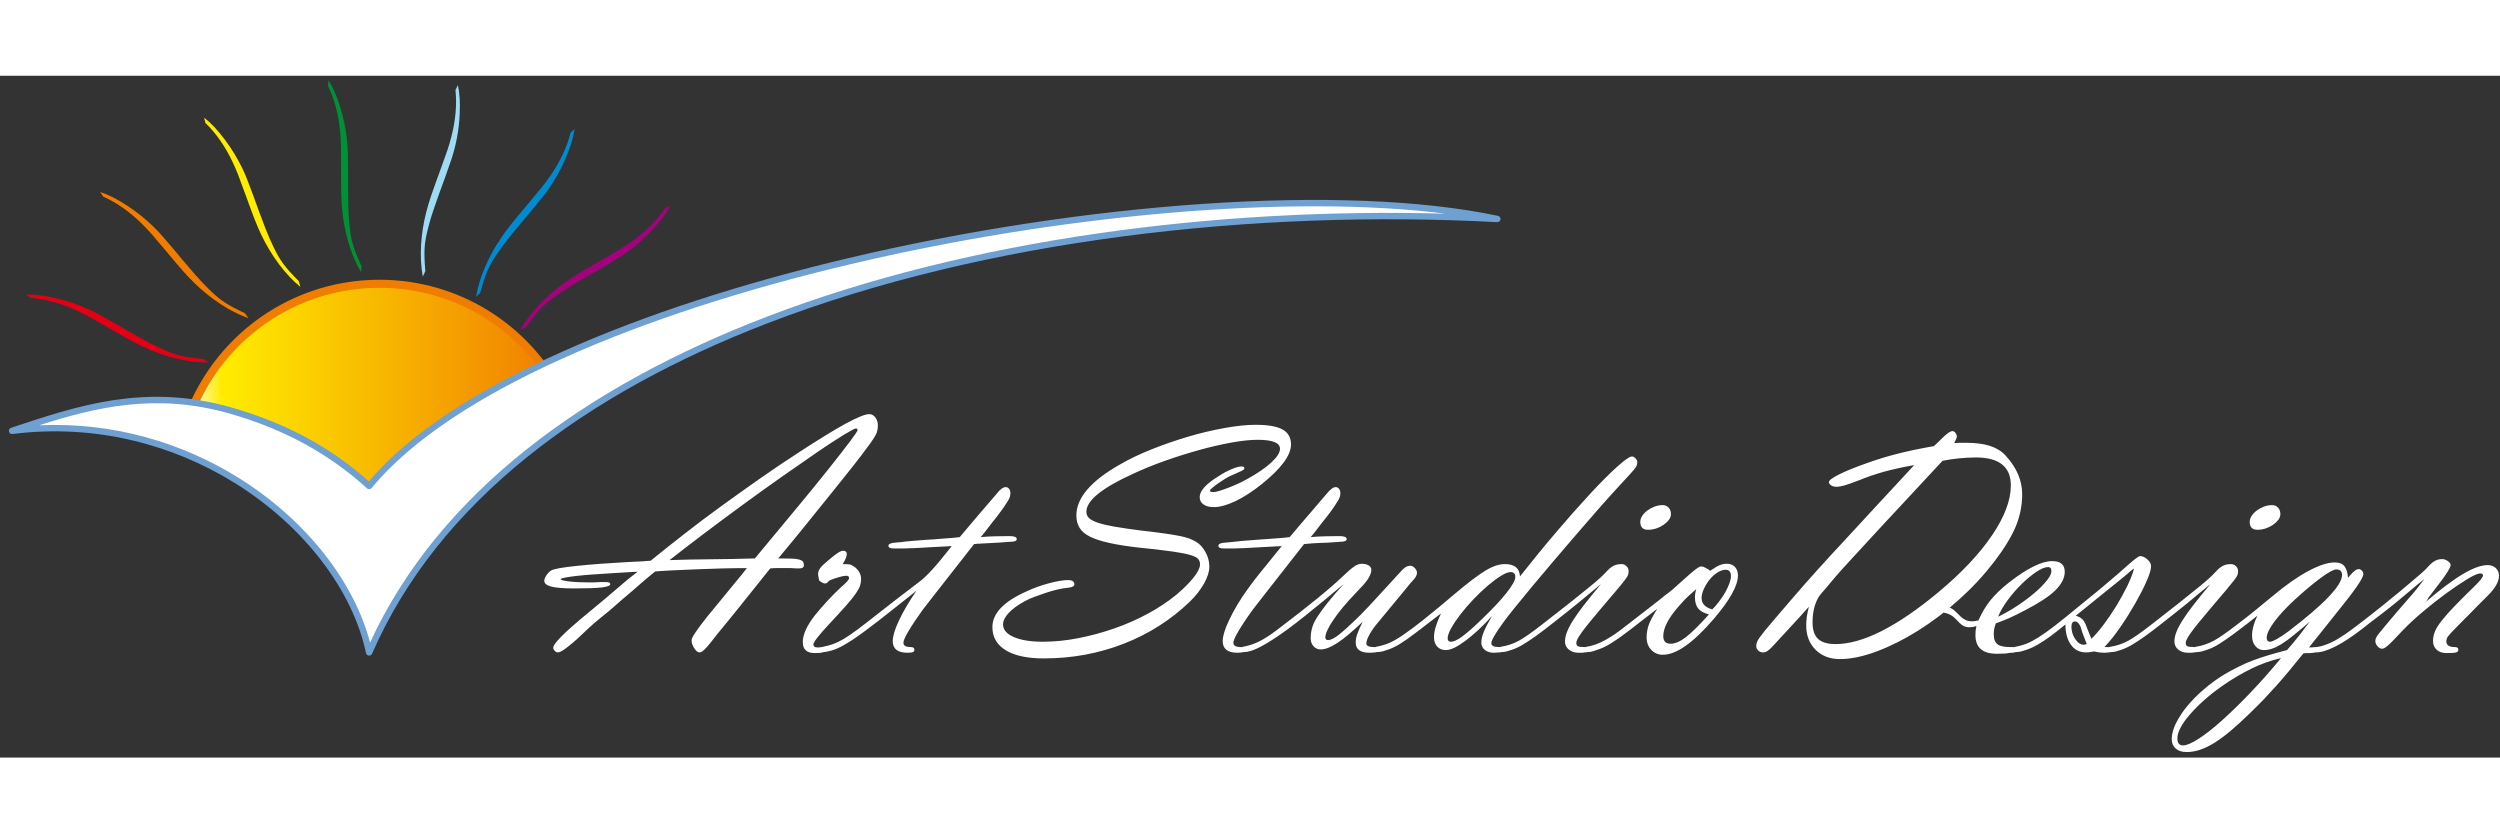<svg width="180" height="60" viewBox="0 0 220 60" fill="none" xmlns="http://www.w3.org/2000/svg">
<rect x="0" y="0" width="220" height="60" fill="#333333" stroke="none"/>
<g clip-path="url(#clip0_4_573)">
<path d="M33.395 18.305C40.334 18.305 46.35 22.26 49.31 28.04C49.622 28.649 46.952 31.333 46.5 31.857C29.756 51.245 29.206 39.135 22.494 33.943C22.09 33.63 16.066 31.768 16.204 31.283C18.332 23.792 25.224 18.305 33.395 18.305Z" fill="url(#paint0_linear_4_573)" stroke="#F07C00" stroke-width="0.709"/>
<path fill-rule="evenodd" clip-rule="evenodd" d="M1.068 31.245C6.819 29.332 12.72 27.337 20.163 29.424C25.29 30.861 29.287 33.18 32.484 36.1C47.361 18.086 106.057 7.182 131.755 12.602C92.77 10.521 45.43 21.058 32.484 50.746C30.255 40.21 16.917 29.251 1.068 31.245Z" fill="white"/>
<path fill-rule="evenodd" clip-rule="evenodd" d="M0.98 30.979L1.098 30.939C6.852 29.025 12.766 27.056 20.239 29.153C22.825 29.878 25.126 30.825 27.184 31.959C29.078 33 30.847 34.254 32.458 35.695C39.622 27.254 56.303 20.392 74.641 16.051C95.349 11.15 118.193 9.454 131.812 12.326C131.885 12.338 131.951 12.378 131.994 12.438C132.038 12.498 132.056 12.572 132.045 12.645C132.034 12.718 131.995 12.784 131.936 12.828C131.877 12.873 131.803 12.892 131.73 12.883C110.532 11.752 86.864 14.357 67.622 21.75C51.57 27.918 38.603 37.418 32.742 50.859C32.718 50.913 32.678 50.959 32.626 50.989C32.575 51.019 32.515 51.032 32.456 51.026C32.397 51.02 32.341 50.995 32.297 50.955C32.252 50.915 32.222 50.862 32.209 50.804C31.039 45.276 26.762 39.625 20.655 35.834C15.268 32.491 8.458 30.598 1.103 31.526C1.032 31.537 0.961 31.52 0.902 31.48C0.843 31.44 0.802 31.38 0.786 31.31C0.771 31.241 0.782 31.168 0.818 31.107C0.854 31.045 0.912 31 0.98 30.98V30.979ZM20.087 29.695C13.707 27.906 8.452 29.157 3.446 30.76C10.012 30.458 16.059 32.318 20.953 35.356C26.892 39.042 31.138 44.467 32.567 49.876C38.645 36.683 51.539 27.329 67.422 21.226C85.377 14.327 107.158 11.581 127.217 12.137C113.477 10.407 93.276 12.22 74.768 16.601C56.379 20.953 39.681 27.833 32.706 36.274L32.693 36.289C32.643 36.345 32.573 36.377 32.498 36.381C32.423 36.384 32.351 36.358 32.295 36.308C30.66 34.814 28.853 33.52 26.913 32.453C24.891 31.339 22.628 30.408 20.087 29.695H20.087ZM32.706 36.274L32.702 36.279L32.706 36.274Z" fill="#6EA0D2"/>
<path d="M147.161 45.232C146.963 45.409 146.736 45.55 146.531 45.716C146.325 45.883 146.12 46.059 145.9 46.229L143.173 48.341C142.755 48.664 142.395 48.946 142.073 49.162C141.783 49.356 141.484 49.538 141.178 49.705C140.924 49.843 140.659 49.96 140.386 50.056C140.132 50.143 139.877 50.203 139.624 50.247C139.428 50.281 139.33 50.393 139.33 50.569C139.33 50.687 139.389 50.745 139.506 50.745C139.557 50.746 139.607 50.737 139.653 50.716H139.711C140.11 50.716 140.445 50.549 140.738 50.453C141.031 50.355 141.379 50.184 141.779 49.939C142.18 49.694 142.693 49.333 143.319 48.854C143.945 48.374 144.786 47.725 145.841 46.904C145.45 47.53 145.196 48.013 145.078 48.355C144.962 48.697 144.903 49.054 144.903 49.425C144.903 49.875 145.04 50.242 145.313 50.526C145.445 50.664 145.604 50.774 145.781 50.847C145.958 50.92 146.148 50.956 146.34 50.951C147.512 50.951 148.999 49.905 150.797 47.813C152.225 46.152 152.938 44.87 152.938 43.971C152.938 43.658 152.85 43.408 152.674 43.223C152.499 43.038 152.264 42.945 151.97 42.945C151.743 42.943 151.519 42.988 151.31 43.076C151.105 43.164 150.836 43.326 150.504 43.56C150.368 43.463 150.226 43.375 150.079 43.297C149.932 43.218 149.81 43.179 149.712 43.179C149.614 43.179 149.477 43.243 149.301 43.37C149.126 43.497 148.869 43.706 148.539 44.001L147.161 45.232ZM150.68 46.962C150.054 46.786 149.741 46.454 149.741 45.965C149.741 45.711 149.81 45.437 149.947 45.144C150.084 44.851 150.255 44.577 150.46 44.322C150.665 44.068 150.895 43.863 151.149 43.707C151.403 43.55 151.638 43.472 151.853 43.472C152.166 43.472 152.322 43.658 152.322 44.03C152.322 44.205 152.278 44.415 152.19 44.661C152.102 44.904 151.985 45.159 151.839 45.422C151.681 45.703 151.504 45.972 151.31 46.229C151.118 46.488 150.907 46.733 150.68 46.962ZM149.272 45.174C149.198 45.401 149.159 45.638 149.155 45.877C149.155 46.307 149.248 46.64 149.434 46.874C149.619 47.109 149.937 47.285 150.386 47.403C149.526 48.361 148.847 49.03 148.348 49.411C147.85 49.792 147.405 49.983 147.014 49.983C146.584 49.983 146.369 49.758 146.369 49.308C146.369 48.604 146.811 47.728 147.718 46.699C147.828 46.574 147.928 46.478 147.996 46.39C148.065 46.303 148.148 46.21 148.246 46.111C148.371 45.987 148.498 45.865 148.627 45.745C148.783 45.599 148.999 45.408 149.272 45.174ZM165.106 37.871C164.203 38.845 163.444 39.675 162.819 40.349L161.191 42.108C160.409 42.955 159.637 43.811 158.874 44.675C158.512 45.085 158.121 45.535 157.702 46.024L156.191 47.784C155.904 48.118 155.62 48.455 155.34 48.795C155.126 49.058 154.959 49.274 154.842 49.44C154.747 49.567 154.668 49.704 154.608 49.851C154.568 49.959 154.548 50.073 154.549 50.188C154.549 50.345 154.607 50.477 154.725 50.584C154.845 50.693 155.003 50.751 155.165 50.745C155.419 50.745 155.675 50.554 155.985 50.218L158.39 47.608C158.672 47.302 158.836 47.104 158.904 47.035C159 46.936 159.093 46.834 159.182 46.728C159.108 47.003 159.049 47.282 159.007 47.564C158.967 47.831 158.947 48.1 158.948 48.37C158.948 49.25 159.221 49.964 159.769 50.511C160.316 51.058 161.03 51.332 161.91 51.332C162.868 51.332 163.948 51.108 165.15 50.657C166.353 50.207 167.57 49.596 168.801 48.825C170.075 48.021 171.277 47.108 172.394 46.097C173.526 45.086 174.562 43.971 175.488 42.769C176.369 41.616 176.998 40.583 177.38 39.675C177.76 38.769 177.954 37.797 177.951 36.815C177.951 35.623 177.469 34.483 176.485 33.414C176.12 33.017 175.65 32.739 175.092 32.563C174.535 32.386 173.826 32.299 172.966 32.299H172.555C172.36 32.3 172.164 32.31 171.969 32.329C172.125 32.035 172.203 31.849 172.203 31.771C172.202 31.649 172.161 31.53 172.086 31.434C172.008 31.326 171.92 31.272 171.822 31.272C171.725 31.272 171.602 31.322 171.455 31.419C171.309 31.517 171.089 31.712 170.795 32.006L170.532 32.269C170.418 32.38 170.301 32.488 170.18 32.592C169.515 32.71 168.929 32.822 168.42 32.929C167.912 33.037 167.428 33.15 166.969 33.266C166.509 33.384 166.069 33.506 165.649 33.634C165.191 33.775 164.736 33.927 164.285 34.088C163.329 34.424 162.53 34.743 161.895 35.055C161.259 35.368 160.942 35.603 160.942 35.759C160.942 35.857 161.006 35.95 161.133 36.038C161.259 36.126 161.411 36.169 161.587 36.169C161.802 36.169 162.042 36.131 162.306 36.053C162.57 35.974 162.989 35.836 163.552 35.613C164.295 35.312 165.053 35.052 165.825 34.835C166.691 34.605 167.566 34.415 168.449 34.264L165.106 37.871ZM170.942 33.883C171.908 33.694 172.89 33.596 173.875 33.589C175.928 33.589 176.955 34.41 176.955 36.052C176.955 37.343 176.407 38.8 175.312 40.422C174.217 42.045 172.648 43.723 170.59 45.437C166.921 48.494 163.894 50.013 161.528 50.013C160.824 50.013 160.312 49.86 159.989 49.557C159.667 49.255 159.505 48.771 159.505 48.106C159.505 47.344 159.631 46.599 160.003 45.936C160.161 45.656 160.409 45.417 160.634 45.144C160.859 44.87 161.143 44.533 161.484 44.132C161.826 43.732 162.251 43.258 162.76 42.71C163.268 42.163 163.894 41.483 164.637 40.672C165.38 39.86 166.269 38.901 167.306 37.797C168.524 36.497 169.736 35.193 170.942 33.883ZM177.094 50.774C177.255 50.774 177.348 50.706 177.388 50.687C177.426 50.667 177.445 50.608 177.445 50.511C177.445 50.413 177.426 50.349 177.388 50.32C177.348 50.291 177.25 50.272 177.094 50.276C176.487 50.291 176.062 50.222 175.818 50.056C175.574 49.89 175.451 49.592 175.451 49.163C175.451 48.966 175.466 48.8 175.496 48.663C175.525 48.526 175.569 48.37 175.628 48.194C176.058 48.037 176.464 47.876 176.845 47.71C177.226 47.544 177.666 47.316 178.179 47.05C179.406 46.416 180.305 45.838 180.862 45.29C181.419 44.743 181.698 44.195 181.698 43.648C181.698 43.023 181.327 42.711 180.584 42.711C179.685 42.711 178.417 43.327 176.8 44.586C176.11 45.125 175.573 45.653 175.173 46.141C174.773 46.63 174.415 47.226 174.102 47.929C172.163 48.446 172.504 46.359 170.557 46.749C170.362 46.787 170.263 46.895 170.263 47.07C170.263 47.188 170.322 47.246 170.44 47.246H170.498C170.529 47.243 170.559 47.233 170.586 47.218H170.645C172.56 47.218 172.103 48.976 173.926 48.429C173.894 48.569 173.869 48.711 173.854 48.854C173.843 48.976 173.838 49.098 173.839 49.22C173.839 50.316 174.464 50.863 175.715 50.863C175.931 50.863 176.16 50.858 176.405 50.848C176.649 50.839 176.845 50.774 177.006 50.774H177.094ZM175.833 47.608C176.009 47.158 176.288 46.673 176.669 46.155C177.04 45.649 177.452 45.173 177.9 44.734C178.34 44.303 178.771 43.947 179.191 43.663C179.611 43.379 179.958 43.237 180.232 43.237C180.427 43.237 180.525 43.355 180.525 43.59C180.525 43.804 180.393 44.079 180.129 44.411C179.815 44.794 179.467 45.148 179.088 45.466C178.659 45.838 178.159 46.215 177.593 46.595C177.031 46.974 176.442 47.312 175.833 47.608ZM185.188 50.276C185.638 49.807 186.103 49.225 186.581 48.531C187.051 47.851 187.491 47.152 187.901 46.434C188.302 45.73 188.634 45.081 188.898 44.484C189.162 43.888 189.294 43.443 189.294 43.15C189.294 42.954 189.186 42.759 188.971 42.562C188.756 42.368 188.541 42.27 188.326 42.27C188.189 42.27 187.806 42.573 187.153 43.15L186.39 43.825L184.836 45.144C184.508 45.422 184.181 45.682 183.868 45.936C183.556 46.19 183.24 46.442 182.93 46.699C182.25 47.267 181.56 47.824 180.862 48.37C180.305 48.8 179.826 49.142 179.425 49.396C179.025 49.65 178.667 49.842 178.355 49.968C178.033 50.095 177.699 50.189 177.358 50.247C177.162 50.282 177.065 50.393 177.065 50.569C177.065 50.687 177.124 50.745 177.24 50.745C177.291 50.746 177.341 50.736 177.388 50.716H177.445C177.761 50.716 178.072 50.603 178.384 50.496C178.721 50.377 179.045 50.225 179.352 50.041C179.725 49.819 180.087 49.58 180.437 49.323C180.828 49.04 181.268 48.692 181.757 48.282C181.757 49.025 181.918 49.622 182.241 50.071C182.563 50.52 183.008 50.745 183.575 50.745C183.673 50.745 183.766 50.74 183.853 50.731C183.941 50.722 184.083 50.696 184.279 50.658C184.572 50.736 184.885 50.774 185.217 50.774C185.608 50.774 185.804 50.687 185.804 50.511C185.804 50.354 185.696 50.276 185.481 50.276H185.188V50.276ZM183.633 49.983C183.593 50.013 183.549 50.037 183.502 50.056C183.459 50.068 183.414 50.072 183.37 50.071C183.096 50.071 182.846 49.904 182.622 49.573C182.402 49.254 182.284 48.875 182.285 48.488C182.285 48.175 182.392 48.018 182.607 48.018C182.705 48.018 182.803 48.072 182.901 48.179C182.998 48.286 183.079 48.438 183.135 48.634C183.215 48.907 183.282 49.113 183.341 49.25C183.399 49.386 183.443 49.499 183.472 49.587C183.501 49.674 183.527 49.744 183.546 49.793C183.565 49.841 183.595 49.905 183.633 49.983ZM183.956 49.338C183.681 48.695 183.55 48.223 183.385 47.988C183.219 47.754 182.979 47.598 182.666 47.519C183.563 46.788 184.462 46.06 185.364 45.335C186.107 44.739 186.707 44.258 187.153 43.883C187.332 43.732 187.451 43.619 187.52 43.56C187.609 43.486 187.702 43.418 187.799 43.355C187.681 43.804 187.48 44.323 187.197 44.909C186.608 46.111 185.905 47.255 185.1 48.325C184.71 48.843 184.357 49.25 184.045 49.544L183.956 49.338ZM193.106 50.745C193.282 50.745 193.37 50.667 193.37 50.511C193.37 50.355 193.282 50.276 193.106 50.276C192.794 50.276 192.588 50.252 192.49 50.203C192.392 50.154 192.344 50.051 192.344 49.894C192.344 49.816 192.378 49.709 192.447 49.573C192.514 49.436 192.632 49.25 192.798 49.015C192.965 48.78 193.194 48.482 193.488 48.121C193.853 47.672 194.225 47.227 194.602 46.786C195.168 46.122 195.609 45.603 195.922 45.232C196.234 44.861 196.47 44.571 196.626 44.366C196.782 44.162 196.875 44.01 196.904 43.912C196.933 43.815 196.948 43.707 196.948 43.59C196.948 43.414 196.884 43.266 196.757 43.15C196.644 43.038 196.491 42.976 196.332 42.974C196.059 42.974 195.824 43.023 195.628 43.12C195.394 43.247 195.185 43.416 195.012 43.62C194.835 43.814 194.65 43.999 194.456 44.176C194.201 44.411 193.844 44.714 193.384 45.085C192.926 45.457 192.358 45.912 191.684 46.449C191.01 46.986 190.199 47.614 189.264 48.34C188.44 48.981 187.783 49.445 187.285 49.719C186.797 49.985 186.266 50.164 185.716 50.247C185.52 50.277 185.422 50.393 185.422 50.569C185.422 50.687 185.481 50.745 185.599 50.745H185.657C185.688 50.741 185.718 50.731 185.745 50.716H185.804C186.1 50.716 186.391 50.608 186.684 50.511C187.011 50.397 187.326 50.25 187.622 50.071C188.019 49.833 188.405 49.578 188.78 49.308C189.302 48.929 189.816 48.538 190.32 48.135C191.098 47.524 191.821 46.957 192.476 46.42C193.13 45.882 193.81 45.32 194.514 44.734C193.999 45.344 193.495 45.965 193.003 46.595C192.604 47.113 192.28 47.568 192.036 47.959C191.792 48.35 191.615 48.693 191.508 48.986C191.409 49.238 191.354 49.506 191.347 49.778C191.347 50.071 191.46 50.311 191.684 50.496C191.908 50.681 192.187 50.774 192.519 50.774H192.813C192.892 50.78 192.972 50.77 193.048 50.745H193.106ZM199.939 37.783C199.705 37.783 199.47 37.827 199.235 37.914C199.001 38.002 198.791 38.116 198.605 38.252C198.427 38.381 198.273 38.54 198.15 38.722C198.033 38.897 197.975 39.073 197.975 39.249C197.975 39.718 198.199 39.953 198.649 39.953C198.903 39.953 199.147 39.914 199.382 39.836C199.612 39.76 199.829 39.651 200.027 39.513C200.206 39.392 200.364 39.244 200.496 39.073C200.609 38.931 200.671 38.756 200.673 38.575C200.673 38.34 200.604 38.149 200.467 38.003C200.4 37.931 200.318 37.873 200.227 37.836C200.136 37.798 200.038 37.78 199.939 37.783ZM203.634 50.774L203.723 50.745C203.918 50.745 204.015 50.667 204.015 50.511C204.015 50.355 203.956 50.276 203.839 50.276H203.752L203.429 50.306H203.194C203.292 50.169 203.361 50.08 203.4 50.042C203.439 50.003 203.514 49.901 203.634 49.748C203.728 49.629 203.816 49.528 203.884 49.44C203.951 49.353 204.05 49.23 204.177 49.074C204.304 48.917 204.476 48.702 204.69 48.429C204.905 48.155 205.216 47.762 205.628 47.255C207.19 45.338 207.975 44.205 207.975 43.855C207.975 43.797 207.963 43.74 207.941 43.687C207.918 43.633 207.885 43.586 207.843 43.546C207.808 43.506 207.765 43.474 207.717 43.452C207.669 43.429 207.617 43.417 207.564 43.414C207.452 43.42 207.344 43.461 207.256 43.531C207.089 43.66 206.936 43.808 206.802 43.971L206.626 44.176C206.586 43.707 206.478 43.364 206.303 43.15C206.128 42.935 205.844 42.827 205.453 42.827C204.846 42.827 204.07 43.081 203.121 43.59C202.173 44.098 201.142 44.823 200.027 45.76C199.794 45.956 199.552 46.151 199.309 46.346C199.065 46.542 198.82 46.755 198.561 46.962L197.681 47.666L196.801 48.341C195.974 48.976 195.315 49.446 194.807 49.719C194.322 49.981 193.797 50.159 193.253 50.247C193.057 50.278 192.959 50.393 192.959 50.569C192.959 50.687 193.018 50.745 193.136 50.745C193.186 50.746 193.236 50.737 193.282 50.716H193.341C193.697 50.716 194.016 50.579 194.308 50.482C194.653 50.359 194.983 50.196 195.291 49.998C195.652 49.773 196.098 49.464 196.626 49.074C197.153 48.683 197.827 48.165 198.649 47.519C198.336 48.164 198.18 48.751 198.18 49.279C198.18 49.651 198.277 49.954 198.473 50.188C198.668 50.423 198.913 50.54 199.206 50.54C199.441 50.54 199.68 50.501 199.925 50.423C200.169 50.345 200.443 50.213 200.746 50.027C201.114 49.795 201.466 49.54 201.801 49.264C202.292 48.867 202.776 48.461 203.253 48.048C203.121 48.21 202.994 48.376 202.872 48.545C202.705 48.774 202.534 48.999 202.359 49.22C202.173 49.454 201.982 49.689 201.787 49.924C201.591 50.159 201.415 50.364 201.259 50.54C200.653 50.696 200.105 50.848 199.616 50.994C199.128 51.142 198.664 51.298 198.224 51.464C197.784 51.631 197.363 51.816 196.962 52.021C196.562 52.226 196.151 52.438 195.746 52.681C195.092 53.077 194.474 53.529 193.898 54.031C193.365 54.484 192.875 54.984 192.432 55.526C192.053 55.985 191.728 56.487 191.464 57.021C191.229 57.51 191.112 57.959 191.112 58.371C191.112 58.722 191.23 59.001 191.464 59.206C191.698 59.411 192.022 59.514 192.432 59.514C193.175 59.514 193.976 59.25 194.837 58.722C195.697 58.194 196.739 57.32 197.975 56.112C198.439 55.658 198.859 55.246 199.221 54.866C199.582 54.485 199.94 54.098 200.291 53.707C200.643 53.316 201.01 52.891 201.391 52.432C201.773 51.973 202.207 51.44 202.696 50.833C202.833 50.814 202.93 50.804 202.989 50.804C203.048 50.804 203.157 50.818 203.312 50.804L203.634 50.774ZM205.599 43.443C205.932 43.443 206.098 43.61 206.098 43.941C206.098 44.84 204.528 46.499 201.376 48.898C201.009 49.177 200.673 49.391 200.379 49.558C200.086 49.724 199.88 49.807 199.764 49.807C199.568 49.807 199.47 49.689 199.47 49.455C199.47 49.122 199.69 48.658 200.13 48.062C200.569 47.466 201.169 46.813 201.934 46.111C202.83 45.288 203.611 44.641 204.265 44.161C204.919 43.683 205.364 43.443 205.599 43.443V43.443ZM200.731 51.244C199.876 52.29 198.98 53.302 198.047 54.279C197.247 55.121 196.415 55.933 195.555 56.714C194.782 57.408 194.094 57.949 193.487 58.341C192.881 58.732 192.422 58.928 192.109 58.928C191.777 58.928 191.61 58.722 191.61 58.311C191.61 57.764 191.968 57.075 192.681 56.244C193.394 55.414 194.338 54.553 195.541 53.707C196.45 53.067 197.324 52.568 198.136 52.168C198.963 51.762 199.834 51.452 200.731 51.244ZM212.784 44.734C212.88 44.653 212.975 44.582 213.063 44.514C213.15 44.445 213.244 44.372 213.341 44.294C213.068 44.645 212.833 44.949 212.638 45.203C212.442 45.457 212.21 45.714 211.964 45.994C211.213 46.848 210.653 47.515 210.262 47.974C209.871 48.433 209.582 48.78 209.397 49.015C209.211 49.249 209.104 49.411 209.075 49.499C209.047 49.579 209.032 49.663 209.031 49.748C209.031 49.905 209.094 50.056 209.221 50.203C209.348 50.349 209.48 50.422 209.617 50.422C209.689 50.419 209.759 50.399 209.822 50.364C209.9 50.326 210.008 50.247 210.145 50.129C210.324 49.971 210.495 49.805 210.658 49.631C210.863 49.416 211.131 49.131 211.465 48.78C212.018 48.213 212.6 47.674 213.209 47.168C213.879 46.601 214.568 46.058 215.277 45.54C215.875 45.099 216.492 44.684 217.124 44.294C217.672 43.961 218.053 43.795 218.268 43.795C218.425 43.795 218.503 43.854 218.503 43.97C218.503 44.128 218.247 44.449 217.74 44.939C217.143 45.515 216.557 46.102 215.98 46.699C215.584 47.105 215.207 47.531 214.852 47.974C214.568 48.335 214.372 48.654 214.265 48.927C214.162 49.178 214.108 49.447 214.104 49.719C214.104 50.051 214.212 50.315 214.426 50.511C214.641 50.706 214.925 50.804 215.277 50.804C215.726 50.804 216.015 50.784 216.142 50.745C216.269 50.706 216.333 50.628 216.333 50.511C216.333 50.355 216.235 50.276 216.039 50.276C215.531 50.276 215.277 50.11 215.277 49.777C215.278 49.619 215.329 49.465 215.424 49.338C215.521 49.201 215.711 48.999 215.98 48.722C216.317 48.375 216.583 48.096 216.788 47.9C216.992 47.706 217.188 47.509 217.374 47.314C217.559 47.118 217.765 46.908 217.989 46.683L218.943 45.73C219.588 45.085 219.911 44.508 219.911 44C219.911 43.727 219.818 43.501 219.632 43.325C219.447 43.15 219.207 43.062 218.913 43.062C218.346 43.062 217.618 43.326 216.729 43.854C215.839 44.381 214.71 45.232 213.341 46.404C213.5 46.284 213.622 46.122 213.694 45.936C214.085 45.428 214.407 45.007 214.661 44.674C214.916 44.343 215.115 44.064 215.263 43.839C215.409 43.614 215.512 43.443 215.57 43.326C215.629 43.209 215.658 43.12 215.658 43.062C215.658 42.945 215.576 42.827 215.409 42.71C215.242 42.592 215.081 42.535 214.925 42.535C214.69 42.535 214.49 42.578 214.324 42.666C214.158 42.754 213.954 42.894 213.752 43.121C213.622 43.266 213.361 43.542 212.931 43.912C211.805 44.882 210.661 45.83 209.5 46.757C208.816 47.304 208.141 47.833 207.476 48.34C207.121 48.613 206.759 48.877 206.391 49.133C206.078 49.347 205.789 49.528 205.526 49.675C205.285 49.811 205.036 49.928 204.778 50.027C204.543 50.114 204.292 50.206 204.015 50.247C203.764 50.284 203.634 50.374 203.634 50.569C203.634 50.687 203.693 50.745 203.81 50.745C204.26 50.745 204.832 50.569 205.526 50.218C206.22 49.865 207.006 49.346 207.887 48.663C208.139 48.467 208.39 48.272 208.635 48.077C208.879 47.881 209.144 47.693 209.412 47.489C209.71 47.263 209.998 47.026 210.291 46.801C210.585 46.576 210.866 46.344 211.142 46.111L212.784 44.734ZM52.824 44.558C52.608 44.558 52.413 44.586 52.236 44.586H51.856C51.172 44.586 50.58 44.557 50.081 44.499C49.583 44.44 49.334 44.372 49.334 44.294C49.334 44.254 49.461 44.21 49.715 44.162C49.969 44.113 50.306 44.064 50.726 44.015C51.219 43.96 51.713 43.916 52.208 43.883C52.775 43.844 53.371 43.803 53.996 43.766L55.463 43.678L56.108 43.648C55.998 43.74 55.886 43.828 55.77 43.911C55.664 43.99 55.482 44.132 55.228 44.337C54.974 44.542 54.612 44.851 54.143 45.261C53.674 45.671 52.998 46.238 52.12 46.962C51.434 47.527 50.873 48.003 50.434 48.384C49.993 48.766 49.647 49.089 49.392 49.353C49.138 49.616 48.957 49.822 48.85 49.968C48.743 50.114 48.688 50.237 48.688 50.334C48.688 50.433 48.732 50.526 48.82 50.613C48.908 50.701 49.001 50.745 49.099 50.745C49.236 50.745 49.451 50.638 49.744 50.423C50.216 50.069 50.667 49.687 51.093 49.279C51.496 48.9 51.885 48.517 52.295 48.165C52.706 47.813 53.146 47.473 53.586 47.109C53.948 46.808 54.29 46.487 54.642 46.185C54.993 45.883 55.359 45.578 55.727 45.261C56.062 44.972 56.323 44.738 56.519 44.572C56.714 44.406 56.876 44.269 57.003 44.161C57.129 44.054 57.242 43.961 57.339 43.883C57.438 43.804 57.545 43.716 57.662 43.62C58.228 43.575 58.796 43.541 59.363 43.516C60.043 43.486 60.722 43.456 61.402 43.428C62.115 43.4 62.839 43.374 63.571 43.355C64.29 43.336 65.009 43.326 65.728 43.326C65.649 43.423 65.575 43.516 65.507 43.605C65.439 43.692 65.365 43.786 65.287 43.883C64.531 44.816 63.768 45.745 63 46.67C62.535 47.22 62.085 47.782 61.65 48.355C61.338 48.776 61.128 49.079 61.02 49.264C60.913 49.45 60.859 49.592 60.859 49.689C60.859 49.905 60.938 50.135 61.093 50.379C61.249 50.623 61.406 50.745 61.562 50.745C61.759 50.745 62.071 50.471 62.501 49.924L63.146 49.103C63.361 48.829 63.592 48.559 63.821 48.282C64.589 47.348 65.215 46.561 65.713 45.936C66.211 45.31 66.607 44.817 66.9 44.455C67.194 44.093 67.404 43.829 67.531 43.663C67.609 43.556 67.692 43.454 67.78 43.356C67.956 43.336 68.122 43.326 68.279 43.326H69.599C69.793 43.326 69.949 43.355 70.068 43.355H70.331C70.605 43.355 70.743 43.258 70.743 43.062C70.746 42.959 70.72 42.857 70.668 42.769C70.62 42.69 70.512 42.627 70.346 42.577C70.121 42.52 69.889 42.491 69.657 42.49C69.364 42.481 68.973 42.476 68.484 42.476C68.777 42.123 69.061 41.782 69.334 41.449L70.156 40.452C70.429 40.119 70.703 39.782 70.977 39.44C71.25 39.098 71.553 38.721 71.886 38.311C72.931 37.028 73.967 35.737 74.995 34.44C75.538 33.758 76.066 33.064 76.578 32.358C76.911 31.889 77.106 31.561 77.165 31.376C77.224 31.189 77.252 30.989 77.252 30.774C77.252 30.5 77.179 30.265 77.032 30.07C76.886 29.875 76.705 29.777 76.49 29.777C76.138 29.777 75.449 30.056 74.422 30.612C73.397 31.17 72.036 32.011 70.332 33.12C69.199 33.853 68.08 34.606 66.974 35.378C65.829 36.181 64.69 36.992 63.557 37.812C62.423 38.633 61.323 39.46 60.258 40.291C59.248 41.077 58.246 41.874 57.252 42.681C57.159 42.68 57.066 42.685 56.973 42.695C56.856 42.707 56.739 42.717 56.622 42.725C56.474 42.734 56.288 42.745 56.064 42.754C55.84 42.763 55.541 42.777 55.17 42.797C53.41 42.894 51.929 43.008 50.726 43.135C49.524 43.262 48.781 43.385 48.512 43.531C48.351 43.619 48.214 43.771 48.087 43.956C47.96 44.142 47.897 44.303 47.897 44.44C47.897 44.675 48.102 44.846 48.512 44.954C48.922 45.06 49.608 45.115 50.565 45.115C51.68 45.115 52.482 45.085 52.97 45.027C53.458 44.968 53.703 44.87 53.703 44.734C53.703 44.616 53.576 44.558 53.322 44.558H52.823H52.824ZM66.431 42.475C65.121 42.514 63.846 42.539 62.604 42.548C61.363 42.557 60.136 42.584 58.923 42.622C59.765 41.957 60.742 41.204 61.856 40.363C62.97 39.523 64.115 38.672 65.287 37.813C66.442 36.965 67.606 36.13 68.777 35.305C69.814 34.575 70.855 33.852 71.901 33.135C72.665 32.607 73.442 32.098 74.232 31.61C74.858 31.229 75.219 31.038 75.317 31.038C75.415 31.038 75.464 31.087 75.464 31.185C75.464 31.263 75.238 31.6 74.789 32.196C74.34 32.792 73.719 33.59 72.927 34.586C71.987 35.765 71.034 36.933 70.068 38.091C68.853 39.55 67.641 41.012 66.43 42.476L66.431 42.475ZM72.99 44.411C73.268 44.299 73.552 44.201 73.84 44.117C74.115 44.038 74.329 44 74.485 44C74.642 44 74.72 44.068 74.72 44.205C74.72 44.343 74.476 44.616 73.987 45.026C73.181 45.787 72.427 46.6 71.729 47.46C71.006 48.38 70.644 49.171 70.644 49.836C70.644 50.482 70.996 50.804 71.7 50.804C72.032 50.804 72.257 50.784 72.375 50.745C72.491 50.706 72.55 50.628 72.55 50.511C72.55 50.355 72.482 50.276 72.345 50.276H72.257C72.191 50.297 72.121 50.307 72.051 50.306H71.905C71.689 50.306 71.582 50.218 71.582 50.042C71.582 49.944 71.69 49.752 71.905 49.469C72.12 49.186 72.492 48.761 73.019 48.194C73.511 47.673 73.995 47.145 74.471 46.61C74.832 46.2 75.111 45.853 75.307 45.569C75.502 45.286 75.629 45.052 75.688 44.865C75.747 44.679 75.776 44.479 75.776 44.265C75.776 44.03 75.703 43.804 75.556 43.59C75.412 43.377 75.215 43.205 74.984 43.091C74.9 43.037 74.805 43.002 74.705 42.989C74.525 42.976 74.344 42.971 74.163 42.974C74.3 42.74 74.392 42.558 74.442 42.431C74.486 42.324 74.511 42.21 74.515 42.094C74.515 41.898 74.407 41.801 74.193 41.801C74.075 41.801 73.918 41.864 73.723 41.991C73.527 42.118 73.235 42.348 72.843 42.681C72.511 42.954 72.286 43.174 72.169 43.34C72.051 43.507 71.993 43.677 71.993 43.854C71.993 43.912 72.022 44.098 72.081 44.411C72.081 44.411 72.546 44.84 72.785 44.616L72.99 44.411ZM86.011 41.185C86.774 41.146 87.399 41.112 87.888 41.082C88.24 41.062 88.592 41.038 88.944 41.008C89.296 41.008 89.472 40.931 89.472 40.775C89.472 40.599 89.267 40.511 88.856 40.511C88.563 40.511 88.167 40.515 87.668 40.525C87.169 40.535 86.715 40.56 86.304 40.598C86.461 40.423 86.671 40.158 86.935 39.807C87.198 39.455 87.468 39.113 87.742 38.78C87.996 38.447 88.195 38.174 88.343 37.959C88.489 37.744 88.607 37.563 88.694 37.416C88.768 37.301 88.827 37.178 88.87 37.049C88.9 36.944 88.915 36.836 88.914 36.727C88.921 36.59 88.879 36.456 88.797 36.346C88.763 36.3 88.719 36.263 88.668 36.237C88.617 36.212 88.561 36.199 88.504 36.199C88.269 36.199 87.996 36.405 87.683 36.815C86.598 38.068 85.522 39.329 84.457 40.598L83.944 40.657C83.777 40.676 83.587 40.691 83.371 40.701C83.117 40.714 82.862 40.733 82.609 40.76C82.258 40.793 81.906 40.818 81.553 40.833C81.045 40.872 80.61 40.906 80.248 40.936C79.886 40.965 79.569 40.999 79.296 41.038L78.65 41.097C78.338 41.136 78.181 41.224 78.181 41.361C78.181 41.517 78.327 41.596 78.621 41.596H79.588C79.863 41.596 80.176 41.586 80.526 41.566L81.802 41.493C82.302 41.463 82.951 41.429 83.753 41.39C83.434 41.794 83.111 42.194 82.785 42.592C82.511 42.925 82.263 43.214 82.037 43.457C81.813 43.703 81.603 43.917 81.406 44.102C81.213 44.287 81.007 44.459 80.791 44.616C80.165 45.085 79.544 45.559 78.928 46.039C78.313 46.517 77.692 47.001 77.067 47.49C76.517 47.929 75.96 48.36 75.395 48.78C74.946 49.113 74.554 49.376 74.222 49.573C73.889 49.768 73.586 49.914 73.313 50.012C73.026 50.113 72.732 50.192 72.433 50.247C72.237 50.286 72.14 50.393 72.14 50.569C72.14 50.687 72.198 50.745 72.315 50.745H72.374C72.405 50.741 72.435 50.731 72.462 50.716H72.521C72.873 50.677 73.24 50.579 73.62 50.423C74.002 50.266 74.485 49.993 75.072 49.602C75.659 49.211 76.392 48.673 77.272 47.989C78.152 47.305 79.275 46.415 80.645 45.32C79.979 46.297 79.466 47.172 79.105 47.945C78.743 48.716 78.562 49.318 78.562 49.748C78.562 50.433 78.992 50.774 79.852 50.774C80.087 50.774 80.248 50.755 80.336 50.716C80.377 50.7 80.412 50.672 80.436 50.635C80.46 50.598 80.471 50.554 80.468 50.511C80.468 50.355 80.361 50.276 80.146 50.276C79.716 50.276 79.501 50.149 79.501 49.895C79.501 49.719 79.647 49.382 79.941 48.883C80.234 48.384 80.654 47.754 81.201 46.991C81.28 46.894 81.69 46.366 82.433 45.408C83.523 44.006 84.618 42.608 85.718 41.215L86.011 41.185V41.185ZM110.499 30.715C109.736 30.715 108.832 30.808 107.786 30.994C106.702 31.188 105.63 31.443 104.575 31.756C103.483 32.078 102.406 32.45 101.349 32.871C100.293 33.292 99.365 33.736 98.563 34.205C96.002 35.651 94.721 37.148 94.721 38.693C94.721 39.103 94.814 39.464 95 39.777C95.186 40.09 95.499 40.354 95.939 40.569C96.379 40.784 96.96 40.97 97.683 41.126C98.407 41.283 99.296 41.42 100.352 41.537C101.282 41.626 102.211 41.733 103.138 41.86C103.823 41.957 104.35 42.059 104.722 42.167C105.093 42.275 105.333 42.392 105.44 42.52C105.551 42.656 105.608 42.828 105.601 43.003C105.601 43.296 105.415 43.678 105.044 44.147C104.673 44.616 104.164 45.124 103.519 45.672C102.733 46.307 101.888 46.867 100.997 47.344C100.042 47.86 99.046 48.296 98.02 48.649C96.986 49.007 95.928 49.291 94.853 49.499C93.834 49.7 92.798 49.803 91.759 49.807C90.703 49.807 89.857 49.67 89.222 49.397C88.587 49.122 88.269 48.751 88.269 48.282C88.269 47.969 88.43 47.636 88.753 47.285C89.076 46.933 89.54 46.591 90.147 46.259C90.423 46.102 90.713 45.97 91.012 45.862C91.353 45.735 91.701 45.614 92.052 45.496C92.404 45.379 92.752 45.281 93.093 45.203C93.436 45.124 93.734 45.075 93.988 45.056C94.359 45.017 94.545 44.919 94.545 44.763C94.545 44.508 94.359 44.381 93.988 44.381C93.558 44.381 92.981 44.479 92.258 44.675C91.534 44.87 90.87 45.115 90.263 45.408C88.309 46.288 87.33 47.324 87.33 48.517C87.33 49.397 87.722 50.076 88.504 50.554C89.286 51.034 90.4 51.273 91.847 51.273C94.33 51.273 96.677 50.844 98.885 49.983C101.095 49.122 103.03 47.891 104.692 46.288C105.188 45.819 105.613 45.281 105.953 44.69C106.266 44.132 106.422 43.638 106.422 43.209C106.422 42.759 106.31 42.328 106.085 41.918C105.86 41.507 105.582 41.205 105.249 41.008C105.054 40.891 104.848 40.793 104.633 40.716C104.361 40.622 104.081 40.549 103.798 40.496C103.355 40.411 102.91 40.337 102.463 40.276C101.916 40.197 101.212 40.109 100.352 40.012C99.582 39.917 98.815 39.804 98.05 39.675C97.434 39.567 96.945 39.45 96.584 39.323C96.222 39.196 95.967 39.059 95.821 38.912C95.749 38.841 95.693 38.757 95.655 38.663C95.617 38.57 95.599 38.47 95.601 38.369C95.601 37.392 96.95 36.287 99.648 35.056C100.6 34.612 101.574 34.216 102.566 33.868C103.566 33.514 104.578 33.197 105.601 32.915C106.529 32.657 107.468 32.442 108.416 32.27C109.296 32.113 110.049 32.035 110.675 32.035C111.984 32.035 112.64 32.299 112.64 32.826C112.64 33.16 112.385 33.56 111.878 34.029C111.369 34.499 110.675 34.977 109.795 35.466C109.522 35.622 109.233 35.77 108.93 35.906C108.627 36.043 108.334 36.165 108.05 36.273C107.767 36.381 107.513 36.468 107.287 36.537C107.063 36.605 106.892 36.639 106.775 36.639C106.579 36.639 106.481 36.59 106.481 36.493C106.481 36.453 106.549 36.375 106.686 36.258C106.846 36.123 107.012 35.996 107.185 35.877C107.38 35.74 107.581 35.608 107.786 35.48C107.95 35.376 108.122 35.283 108.3 35.203C108.527 35.095 108.757 34.992 108.989 34.894C109.154 34.826 109.277 34.767 109.355 34.719C109.405 34.693 109.45 34.658 109.487 34.616C109.498 34.588 109.503 34.558 109.501 34.528C109.501 34.43 109.423 34.381 109.267 34.381C109.052 34.381 108.759 34.459 108.387 34.615C107.989 34.786 107.606 34.993 107.244 35.231C106.129 35.915 105.572 36.531 105.572 37.079C105.572 37.353 105.684 37.568 105.909 37.724C106.134 37.88 106.432 37.959 106.804 37.959C107.351 37.959 107.991 37.783 108.725 37.431C109.458 37.079 110.216 36.59 110.998 35.965C112.737 34.577 113.608 33.403 113.608 32.445C113.608 31.84 113.358 31.399 112.859 31.126C112.361 30.853 111.574 30.715 110.499 30.715ZM115.048 41.185C115.808 41.108 116.436 41.112 116.925 41.082C117.413 41.053 117.765 41.016 117.981 41.008C118.333 40.997 118.508 40.931 118.508 40.775C118.508 40.599 118.303 40.511 117.893 40.511C117.599 40.511 117.203 40.515 116.705 40.525C116.25 40.532 115.795 40.557 115.341 40.598C115.497 40.423 115.708 40.158 115.972 39.807C116.235 39.455 116.511 39.117 116.778 38.78C117.038 38.453 117.233 38.174 117.379 37.959C117.527 37.744 117.644 37.563 117.732 37.416C117.819 37.269 117.878 37.148 117.908 37.049C117.937 36.953 117.952 36.844 117.952 36.727C117.958 36.59 117.916 36.456 117.834 36.346C117.8 36.3 117.756 36.263 117.705 36.238C117.654 36.212 117.598 36.199 117.541 36.199C117.307 36.199 117.051 36.42 116.719 36.815C115.741 37.985 114.96 38.858 114.433 39.484C113.904 40.109 113.592 40.481 113.494 40.598L112.98 40.657C112.79 40.678 112.6 40.693 112.409 40.701C112.154 40.714 111.9 40.733 111.646 40.76C111.353 40.788 111.001 40.807 110.591 40.833C110.082 40.866 109.647 40.906 109.286 40.936C108.924 40.965 108.607 41.013 108.332 41.038L107.687 41.097C107.373 41.125 107.218 41.224 107.218 41.361C107.218 41.517 107.364 41.596 107.658 41.596H108.626C108.899 41.596 109.212 41.586 109.564 41.566L110.84 41.493C111.338 41.463 111.988 41.429 112.79 41.39C112.418 41.86 112.096 42.26 111.822 42.592C110.426 44.288 109.083 45.935 108.142 47.945C107.78 48.716 107.599 49.318 107.599 49.748C107.599 50.433 108.03 50.774 108.89 50.774C109.124 50.774 109.286 50.755 109.373 50.716C109.414 50.7 109.449 50.671 109.473 50.635C109.496 50.598 109.508 50.554 109.506 50.511C109.506 50.355 109.398 50.276 109.183 50.276C108.753 50.276 108.537 50.149 108.537 49.895C108.537 49.719 108.684 49.382 108.977 48.883C109.271 48.384 109.686 47.751 110.238 46.991C110.312 46.891 110.728 46.366 111.47 45.408C112.56 44.006 113.655 42.608 114.755 41.215L115.048 41.185ZM109.476 50.716C109.828 50.716 110.224 50.584 110.664 50.379C111.104 50.173 111.661 49.846 112.335 49.397C113.01 48.947 113.826 48.34 114.784 47.578C115.95 46.645 117.103 45.697 118.244 44.734C117.747 45.275 117.268 45.832 116.808 46.405C116.49 46.801 116.191 47.212 115.913 47.636C115.689 47.989 115.537 48.311 115.459 48.604C115.38 48.901 115.341 49.207 115.341 49.514C115.341 49.788 115.425 50.017 115.59 50.203C115.757 50.389 115.967 50.482 116.221 50.482C116.632 50.482 117.13 50.285 117.717 49.894C118.303 49.504 119.037 48.888 119.917 48.048C119.701 48.477 119.545 48.829 119.447 49.103C119.355 49.347 119.306 49.605 119.301 49.865C119.301 50.471 119.701 50.774 120.503 50.774C120.796 50.774 120.991 50.755 121.089 50.716C121.187 50.677 121.236 50.609 121.236 50.511C121.236 50.355 121.129 50.276 120.913 50.276C120.464 50.276 120.239 50.169 120.239 49.954C120.239 49.778 120.322 49.533 120.488 49.22C120.655 48.907 120.875 48.585 121.148 48.253C121.708 47.571 122.27 46.891 122.835 46.214C123.235 45.735 123.533 45.373 123.729 45.129C123.858 44.966 123.99 44.804 124.125 44.645C124.176 44.585 124.23 44.526 124.286 44.47C124.56 44.195 124.696 43.952 124.696 43.736C124.696 43.599 124.633 43.463 124.506 43.326C124.379 43.189 124.247 43.121 124.11 43.121C123.947 43.123 123.789 43.174 123.656 43.267C123.509 43.364 123.333 43.545 123.113 43.795C122.903 44.034 122.634 44.318 122.321 44.66L121.368 45.701C121.046 46.053 120.737 46.385 120.444 46.699C120.151 47.011 119.918 47.257 119.741 47.431C118.862 48.293 118.221 48.878 117.819 49.191C117.419 49.504 117.101 49.66 116.867 49.66C116.71 49.66 116.632 49.581 116.632 49.425C116.632 49.093 116.867 48.58 117.335 47.886C117.804 47.192 118.463 46.388 119.329 45.496C119.831 44.981 120.19 44.582 120.386 44.279C120.581 43.975 120.679 43.707 120.679 43.472C120.679 43.316 120.6 43.189 120.444 43.091C120.287 42.994 120.082 42.945 119.828 42.945C119.633 42.945 119.422 43.018 119.198 43.164C118.973 43.311 118.634 43.599 118.186 44.03C117.638 44.556 116.891 45.208 115.943 45.98C114.994 46.751 113.791 47.7 112.321 48.809C111.718 49.265 111.191 49.592 110.752 49.807C110.32 50.017 109.861 50.165 109.388 50.247C109.192 50.282 109.095 50.393 109.095 50.569C109.095 50.687 109.144 50.745 109.242 50.745C109.302 50.744 109.361 50.735 109.417 50.716H109.476ZM131.911 50.745C132.088 50.745 132.175 50.638 132.175 50.482C132.175 50.345 132.087 50.276 131.911 50.276C131.461 50.276 131.237 50.159 131.237 49.924C131.237 49.807 131.32 49.602 131.486 49.308C131.652 49.015 131.923 48.616 132.292 48.106C132.489 47.834 132.806 47.422 133.246 46.874C133.685 46.327 134.194 45.706 134.771 45.012C135.347 44.318 135.972 43.575 136.647 42.783C137.321 41.991 137.992 41.209 138.656 40.437C139.321 39.666 139.961 38.927 140.577 38.223C141.193 37.519 141.736 36.913 142.204 36.404C142.635 35.936 142.977 35.564 143.231 35.29C143.485 35.017 143.676 34.801 143.803 34.645C143.93 34.489 144.008 34.366 144.038 34.279C144.067 34.191 144.082 34.097 144.082 34C144.082 33.883 144.027 33.77 143.92 33.663C143.813 33.555 143.71 33.501 143.612 33.501C143.417 33.501 142.991 33.795 142.337 34.381C141.682 34.968 140.899 35.749 139.99 36.727C138.97 37.83 137.973 38.954 137 40.1C135.892 41.397 134.812 42.717 133.758 44.059C133.72 43.336 133.28 42.974 132.439 42.974C132.185 42.974 131.92 43.017 131.647 43.105C131.323 43.217 131.013 43.365 130.723 43.546C130.381 43.751 129.981 44.03 129.52 44.381C129.061 44.734 128.518 45.172 127.894 45.701C127.035 46.434 126.165 47.153 125.284 47.857C124.697 48.327 124.096 48.776 123.48 49.206C122.981 49.547 122.551 49.793 122.189 49.939C121.844 50.079 121.485 50.182 121.118 50.247C120.923 50.282 120.826 50.393 120.826 50.569C120.826 50.687 120.884 50.745 121.002 50.745C121.052 50.746 121.102 50.736 121.148 50.716H121.207C121.583 50.716 121.911 50.579 122.204 50.482C122.559 50.354 122.898 50.187 123.216 49.983C123.597 49.748 124.062 49.421 124.609 49.001C125.156 48.581 125.889 48.018 126.809 47.314C126.398 48.175 126.192 48.869 126.192 49.397C126.192 49.748 126.285 50.028 126.471 50.232C126.657 50.437 126.916 50.54 127.248 50.54C127.659 50.54 128.23 50.266 128.964 49.719C129.697 49.171 130.474 48.448 131.295 47.549C130.963 48.116 130.723 48.574 130.577 48.927C130.43 49.279 130.357 49.592 130.357 49.865C130.353 49.992 130.378 50.117 130.432 50.232C130.485 50.347 130.565 50.447 130.664 50.526C130.869 50.692 131.138 50.774 131.472 50.774C131.666 50.774 131.801 50.745 131.882 50.745H131.911ZM132.937 43.677C133.211 43.677 133.348 43.825 133.348 44.117C133.348 44.391 133.089 44.855 132.571 45.511C132.053 46.165 131.331 46.93 130.415 47.813C129.689 48.514 129.116 49.025 128.685 49.338C128.255 49.651 127.923 49.807 127.688 49.807C127.492 49.807 127.395 49.709 127.395 49.514C127.395 49.279 127.502 48.971 127.718 48.59C127.932 48.209 128.206 47.803 128.539 47.373C128.871 46.943 129.247 46.508 129.668 46.068C130.063 45.651 130.479 45.255 130.914 44.88C131.324 44.529 131.711 44.24 132.072 44.015C132.434 43.791 132.722 43.677 132.937 43.677ZM139.477 50.745C139.653 50.745 139.741 50.667 139.741 50.511C139.741 50.355 139.653 50.276 139.477 50.276C139.165 50.276 138.959 50.252 138.861 50.203C138.764 50.154 138.715 50.051 138.715 49.894C138.715 49.816 138.749 49.709 138.817 49.573C138.886 49.435 139.003 49.25 139.169 49.015C139.335 48.78 139.565 48.482 139.859 48.121C140.151 47.759 140.523 47.314 140.973 46.786C141.414 46.269 141.854 45.751 142.293 45.232C142.606 44.861 142.84 44.571 142.997 44.366C143.153 44.161 143.246 44.01 143.275 43.912C143.304 43.814 143.319 43.707 143.319 43.59C143.319 43.414 143.255 43.267 143.128 43.15C143.015 43.038 142.862 42.975 142.703 42.974C142.429 42.974 142.195 43.023 141.999 43.12C141.804 43.218 141.596 43.382 141.384 43.62C141.207 43.814 141.021 43.999 140.826 44.176C140.572 44.411 140.215 44.714 139.756 45.085C139.297 45.457 138.73 45.912 138.055 46.449C137.381 46.987 136.571 47.613 135.636 48.34C134.811 48.982 134.155 49.445 133.656 49.719C133.168 49.985 132.637 50.163 132.087 50.247C131.89 50.277 131.793 50.393 131.793 50.569C131.793 50.687 131.852 50.745 131.969 50.745H132.028C132.059 50.741 132.089 50.731 132.117 50.716H132.175C132.471 50.716 132.762 50.609 133.055 50.511C133.382 50.397 133.697 50.25 133.993 50.071C134.325 49.875 134.712 49.621 135.152 49.308C135.674 48.928 136.187 48.538 136.691 48.135C137.469 47.524 138.192 46.957 138.846 46.42C139.502 45.882 140.181 45.32 140.885 44.734C140.37 45.344 139.866 45.965 139.375 46.595C139.03 47.034 138.707 47.489 138.406 47.959C138.197 48.283 138.02 48.627 137.879 48.986C137.779 49.238 137.725 49.506 137.717 49.778C137.717 50.071 137.831 50.311 138.055 50.496C138.279 50.681 138.558 50.774 138.891 50.774H139.184C139.263 50.78 139.343 50.77 139.419 50.745H139.477ZM146.311 37.783C146.076 37.783 145.841 37.827 145.607 37.914C145.372 38.002 145.162 38.116 144.976 38.252C144.798 38.38 144.644 38.54 144.522 38.722C144.404 38.897 144.346 39.073 144.346 39.249C144.346 39.718 144.57 39.953 145.02 39.953C145.274 39.953 145.518 39.914 145.753 39.836C145.983 39.76 146.2 39.651 146.398 39.513C146.594 39.377 146.751 39.23 146.867 39.073C146.98 38.931 147.042 38.756 147.043 38.575C147.043 38.34 146.975 38.149 146.838 38.003C146.771 37.931 146.689 37.874 146.598 37.836C146.507 37.798 146.409 37.78 146.311 37.783Z" fill="white"/>
<path fill-rule="evenodd" clip-rule="evenodd" d="M28.864 0.89C29.428 2.05 29.783 3.379 29.929 4.878C29.97 5.305 29.996 5.735 30.006 6.166C30.016 6.597 30.02 7.245 30.016 8.11C30.014 9.136 30.018 9.898 30.031 10.398C30.044 10.896 30.073 11.372 30.116 11.826C30.215 12.843 30.407 13.824 30.693 14.769C30.979 15.713 31.34 16.556 31.776 17.297L31.82 16.766C31.656 16.413 31.5 16.057 31.353 15.697C31.241 15.421 31.142 15.14 31.058 14.855C30.981 14.594 30.92 14.33 30.874 14.062C30.823 13.757 30.784 13.45 30.755 13.142C30.729 12.875 30.706 12.601 30.687 12.318C30.666 12.002 30.653 11.686 30.648 11.37C30.631 10.358 30.625 9.346 30.633 8.334C30.627 7.633 30.62 7.113 30.611 6.775C30.603 6.44 30.582 6.097 30.547 5.749C30.447 4.752 30.248 3.767 29.953 2.809C29.651 1.813 29.303 1.009 28.912 0.399L28.864 0.89Z" fill="#009035"/>
<path fill-rule="evenodd" clip-rule="evenodd" d="M40.082 1.262C40.215 2.546 40.094 3.916 39.718 5.374C39.611 5.791 39.488 6.203 39.35 6.611C39.14 7.224 38.921 7.834 38.696 8.441C38.43 9.156 38.174 9.874 37.927 10.596C37.774 11.049 37.638 11.506 37.518 11.969C37.266 12.938 37.11 13.93 37.053 14.93C36.999 15.915 37.05 16.83 37.206 17.676L37.429 17.192C37.391 16.738 37.368 16.35 37.356 16.028C37.347 15.706 37.349 15.409 37.367 15.135C37.384 14.863 37.418 14.593 37.465 14.329C37.513 14.062 37.581 13.761 37.668 13.423C37.811 12.848 37.98 12.28 38.174 11.721C38.504 10.764 38.845 9.811 39.198 8.862C39.434 8.201 39.605 7.71 39.711 7.391C40.138 6.114 40.386 4.784 40.449 3.438C40.505 2.398 40.454 1.524 40.294 0.818L40.082 1.262Z" fill="#9EDBF4"/>
<path fill-rule="evenodd" clip-rule="evenodd" d="M50.207 5.023C49.894 6.275 49.311 7.521 48.46 8.762C48.216 9.117 47.96 9.463 47.691 9.799C47.421 10.137 47.007 10.634 46.449 11.295C45.955 11.876 45.469 12.463 44.99 13.057C44.679 13.446 44.395 13.829 44.137 14.207C43.568 15.032 43.083 15.91 42.687 16.83C42.318 17.673 42.051 18.557 41.892 19.463L42.266 19.085C42.386 18.646 42.496 18.272 42.596 17.966C42.697 17.66 42.801 17.382 42.911 17.131C43.021 16.88 43.144 16.639 43.28 16.406C43.415 16.173 43.583 15.913 43.779 15.624C43.933 15.403 44.091 15.178 44.257 14.95C44.423 14.722 44.616 14.471 44.837 14.198C45.474 13.412 46.121 12.633 46.777 11.863C47.224 11.322 47.553 10.919 47.763 10.655C47.972 10.393 48.176 10.116 48.374 9.828C48.938 9 49.419 8.117 49.808 7.193C50.217 6.235 50.468 5.397 50.56 4.678L50.207 5.023Z" fill="#008BD0"/>
<path fill-rule="evenodd" clip-rule="evenodd" d="M18.085 4.163C19.012 5.062 19.799 6.189 20.449 7.547C20.634 7.935 20.805 8.33 20.962 8.732C21.12 9.134 21.344 9.74 21.637 10.555C21.985 11.52 22.251 12.235 22.433 12.699C22.615 13.163 22.805 13.601 23.003 14.013C23.433 14.918 23.951 15.778 24.55 16.581C25.141 17.369 25.769 18.039 26.433 18.586L26.292 18.072C26.017 17.797 25.749 17.515 25.488 17.227C25.289 17.006 25.1 16.776 24.922 16.537C24.762 16.318 24.613 16.09 24.479 15.855C24.327 15.585 24.184 15.311 24.052 15.031C23.933 14.782 23.818 14.532 23.707 14.28C23.579 13.99 23.459 13.698 23.346 13.402C22.983 12.457 22.632 11.508 22.292 10.554C22.112 10.067 21.928 9.581 21.74 9.097C21.617 8.784 21.479 8.47 21.328 8.154C20.893 7.251 20.369 6.394 19.765 5.595C19.139 4.762 18.538 4.126 17.961 3.687L18.084 4.164L18.085 4.163Z" fill="#FFEC00"/>
<path fill-rule="evenodd" clip-rule="evenodd" d="M9.089 10.637C10.267 11.164 11.393 11.954 12.468 13.008C12.775 13.31 13.071 13.622 13.356 13.946C13.641 14.27 14.06 14.764 14.613 15.427C15.27 16.216 15.764 16.797 16.094 17.171C16.425 17.544 16.752 17.891 17.078 18.211C17.792 18.914 18.574 19.544 19.412 20.094C20.177 20.603 21.001 21.02 21.866 21.335L21.558 20.9C21.206 20.735 20.858 20.562 20.514 20.381C20.251 20.242 19.994 20.09 19.746 19.925C19.52 19.775 19.303 19.612 19.096 19.437C18.861 19.236 18.633 19.026 18.413 18.809C18.217 18.616 18.023 18.42 17.831 18.221C17.612 17.993 17.399 17.759 17.192 17.52C16.527 16.756 15.873 15.984 15.228 15.204C14.893 14.807 14.554 14.414 14.211 14.023C13.984 13.766 13.747 13.518 13.501 13.278C12.784 12.579 11.998 11.952 11.157 11.408C10.285 10.839 9.502 10.446 8.81 10.231L9.089 10.637Z" fill="#F07C00"/>
<path fill-rule="evenodd" clip-rule="evenodd" d="M2.694 19.551C3.982 19.642 5.31 20 6.681 20.623C7.072 20.801 7.456 20.994 7.835 21.201C8.214 21.407 8.776 21.728 9.524 22.163C10.182 22.549 10.844 22.925 11.512 23.294C11.95 23.532 12.376 23.746 12.793 23.935C13.723 24.358 14.668 24.682 15.629 24.907C16.59 25.132 17.5 25.239 18.359 25.233L17.921 24.929C17.534 24.895 17.148 24.852 16.763 24.799C16.468 24.759 16.175 24.703 15.886 24.634C15.622 24.57 15.362 24.491 15.107 24.397C14.818 24.288 14.532 24.169 14.251 24.04C14 23.926 13.751 23.808 13.503 23.687C13.22 23.547 12.939 23.4 12.663 23.246C11.777 22.756 10.898 22.254 10.024 21.741C9.574 21.484 9.121 21.23 8.666 20.981C8.364 20.817 8.057 20.665 7.745 20.523C6.831 20.111 5.878 19.791 4.901 19.568C3.886 19.331 3.017 19.23 2.293 19.265L2.694 19.551Z" fill="#E30016"/>
<path fill-rule="evenodd" clip-rule="evenodd" d="M58.541 11.648C57.818 12.717 56.844 13.688 55.62 14.563C55.269 14.814 54.911 15.05 54.542 15.275C54.174 15.499 53.615 15.827 52.865 16.256C52.202 16.633 51.544 17.018 50.891 17.412C50.466 17.672 50.067 17.935 49.696 18.2C48.879 18.781 48.122 19.441 47.436 20.171C46.761 20.89 46.211 21.625 45.788 22.372L46.27 22.145C46.533 21.773 46.764 21.461 46.963 21.207C47.162 20.953 47.355 20.728 47.544 20.53C47.731 20.334 47.93 20.148 48.138 19.974C48.346 19.802 48.591 19.615 48.875 19.412C49.094 19.255 49.32 19.098 49.555 18.94C49.789 18.782 50.057 18.613 50.357 18.433C51.224 17.911 52.098 17.4 52.978 16.901C53.584 16.546 54.03 16.28 54.317 16.104C54.605 15.928 54.891 15.738 55.175 15.535C55.988 14.95 56.741 14.285 57.423 13.551C58.135 12.79 58.658 12.087 58.99 11.444L58.541 11.648Z" fill="#A4027C"/>
</g>
<defs>
<linearGradient id="paint0_linear_4_573" x1="16.202" y1="18.305" x2="49.335" y2="18.305" gradientUnits="userSpaceOnUse">
<stop stop-color="white"/>
<stop offset="0.1" stop-color="#FFEC00"/>
<stop offset="1" stop-color="#F07C00"/>
</linearGradient>
<clipPath id="clip0_4_573">
<rect width="220" height="59.602" fill="white"/>
</clipPath>
</defs>
</svg>
